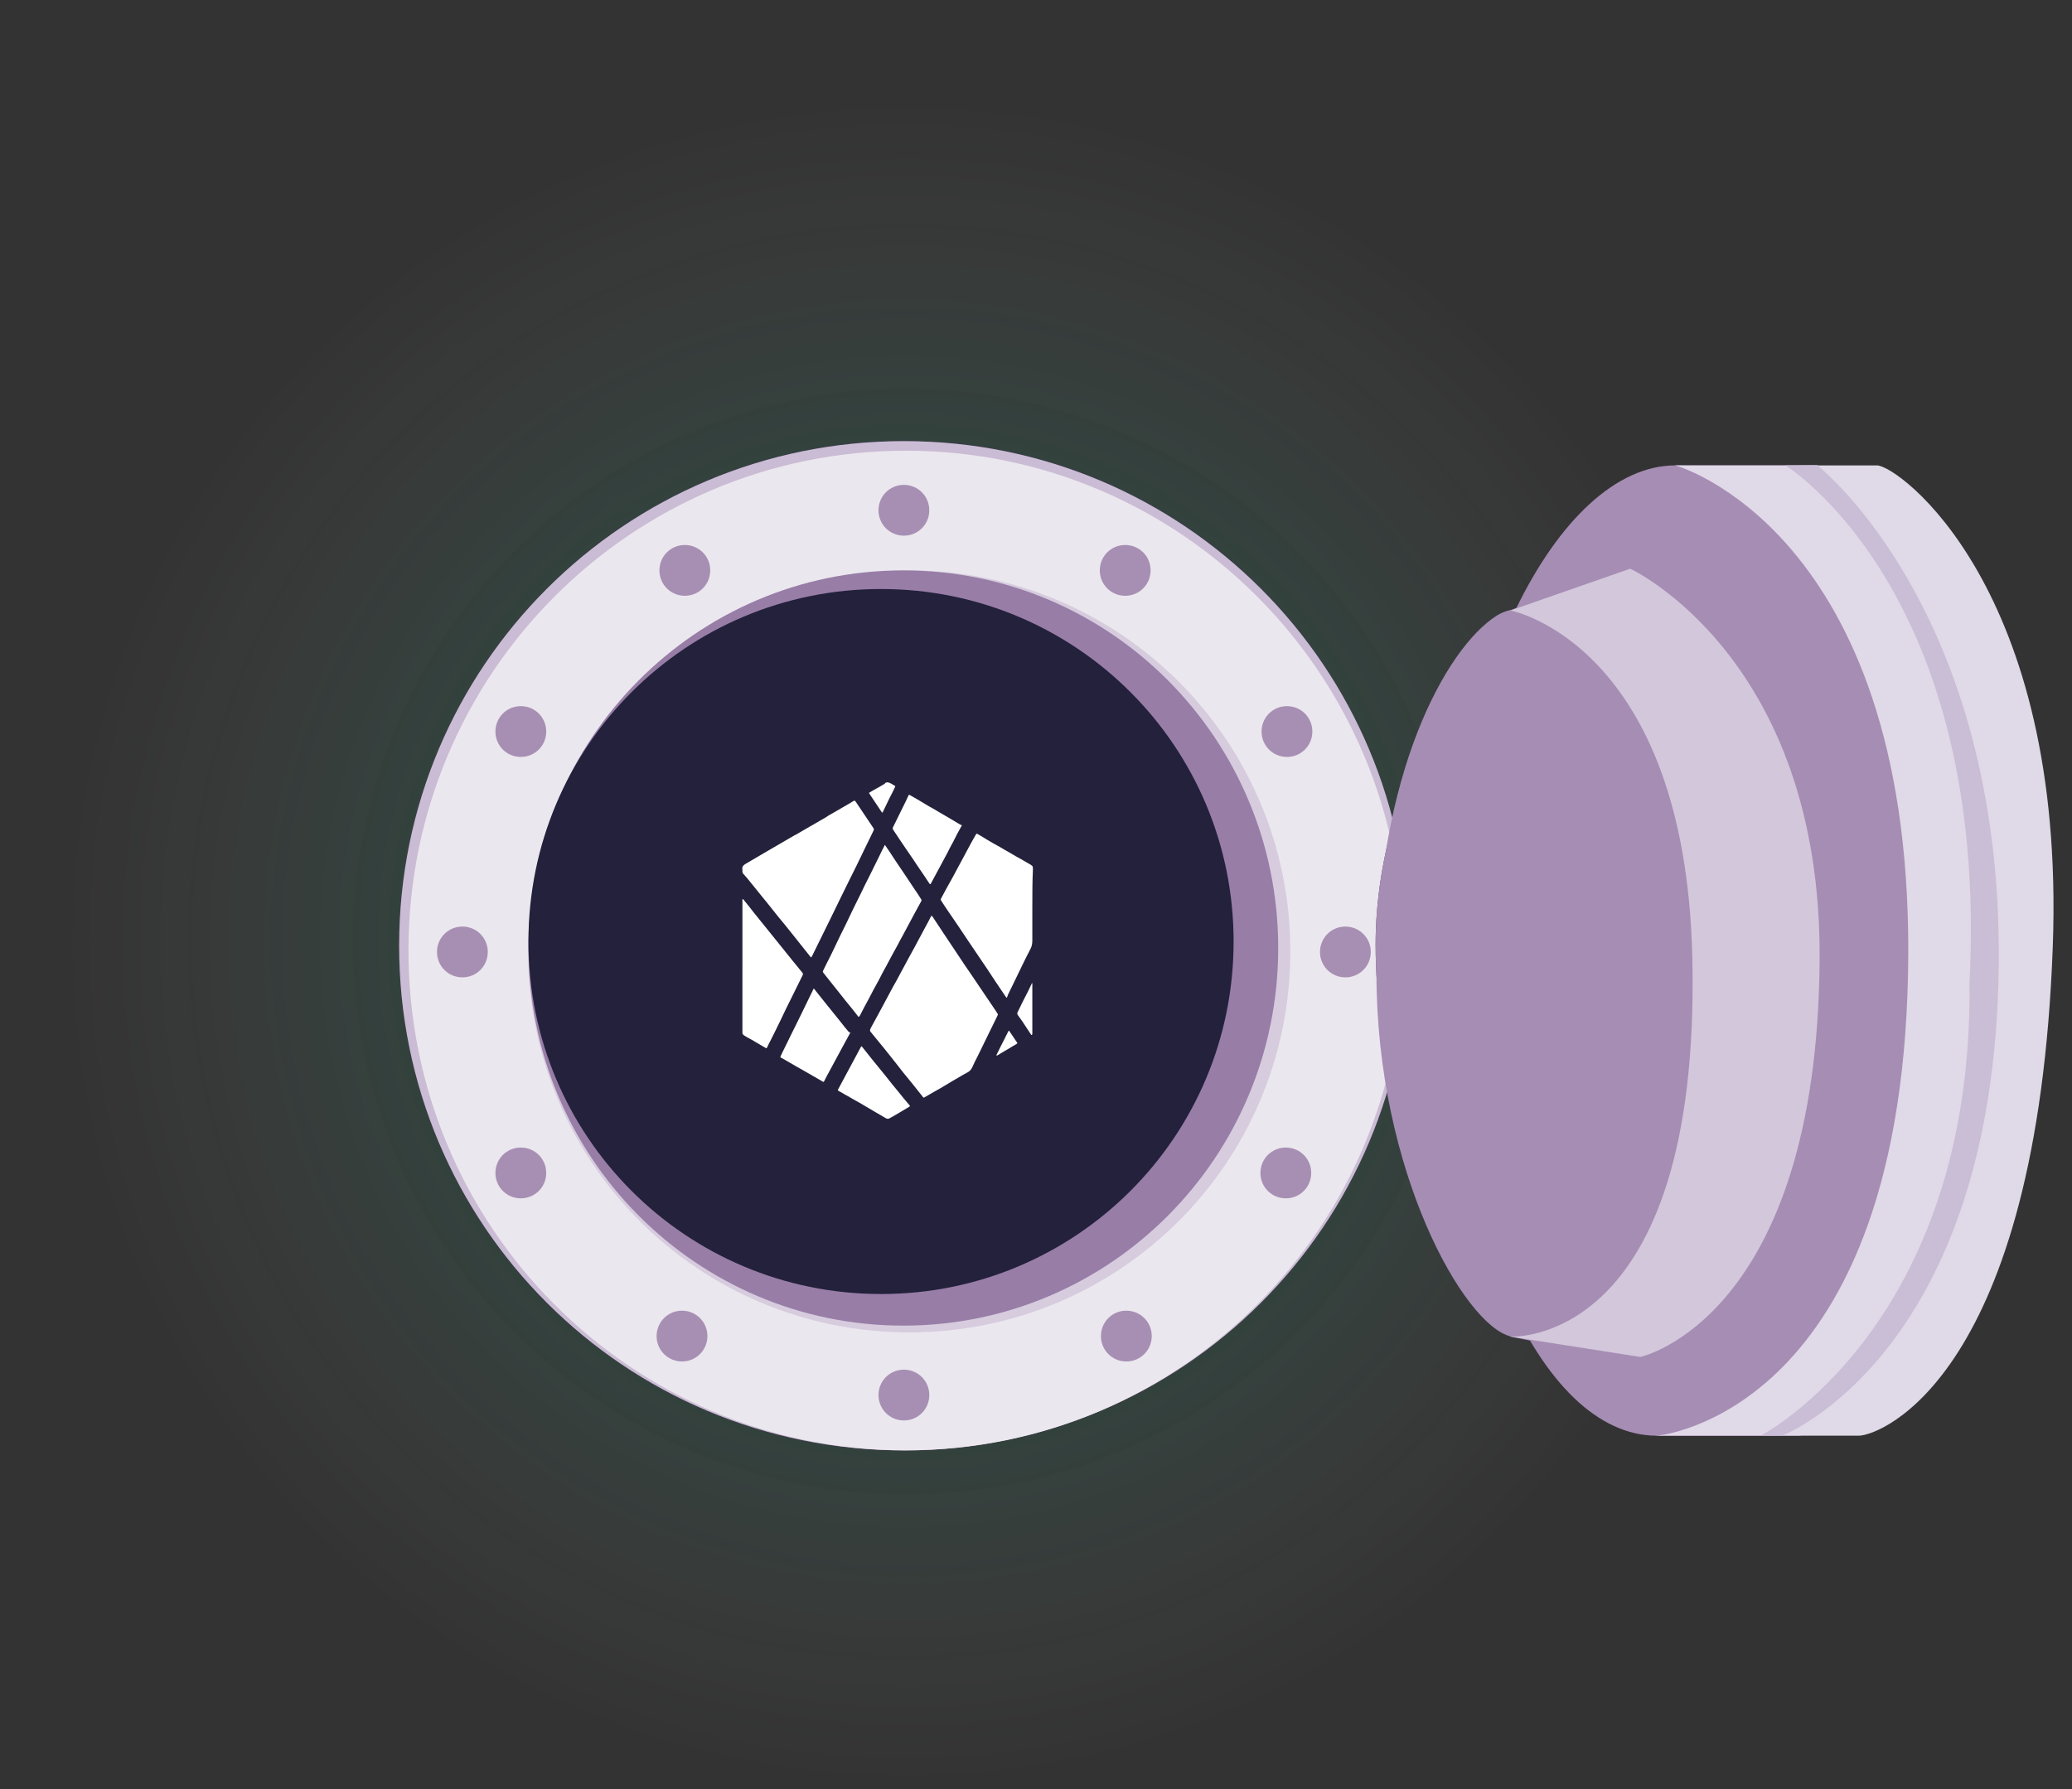 <svg version="1.2" xmlns="http://www.w3.org/2000/svg" viewBox="0 0 734 634" width="734" height="634">
	<rect x="0" y="0" width="734" height="634" fill="#333333" stroke="none"/>
	<title>vault_banner-svg</title>
	<defs>
		<radialGradient id="g1" cx="320.9" cy="333.6" r="372.7" gradientUnits="userSpaceOnUse">
			<stop offset=".4" stop-color="#00e4a2"/>
			<stop offset=".8" stop-color="#ffffff" stop-opacity="0"/>
		</radialGradient>
	</defs>
	<style>
		.s0 { opacity: .1;fill: url(#g1) } 
		.s1 { fill: #633778 } 
		.s2 { fill: #cabcd4 } 
		.s3 { fill: #ebe7ee } 
		.s4 { fill: #d6ccde } 
		.s5 { fill: #987da7 } 
		.s6 { fill: #23213b } 
		.s7 { fill: #a68db4 } 
		.s8 { fill: #e0d9e7 } 
		.s9 { fill: #d3c7db } 
		.s10 { fill: #cabdd6 } 
		.s11 { fill: #ffffff } 
	</style>
	<g id="Layer_6">
	</g>
	<g id="Layer_7">
		<path id="Layer" class="s0" d="m721.2 307.9c29.3 261.8-155.8 379.7-425.8 363.5c-134-8.1-355.3-272.7-375.1-323.8c-29.7-76.9 181.7-324.3 369.9-350.4c149.7-20.8 404.1 69.7 431 310.7z" />
	</g>
	<g id="vault">
		<g id="Layer">
			<g id="Layer">
				<path id="Layer" class="s1" d="m320.2 513.9c-98.9 0-178.8-79.9-178.8-178.8c0-98.9 79.9-178.8 178.8-178.8c98.9 0 178.8 79.9 178.8 178.8c0 98.9-79.9 178.8-178.8 178.8z" />
			</g>
		</g>
		<g id="Layer">
			<g id="Layer">
				<path id="Layer" class="s2" d="m320.2 513.9c-98.9 0-178.8-79.9-178.8-178.8c0-98.9 79.9-178.8 178.8-178.8c98.9 0 178.8 79.9 178.8 178.8c0 98.9-79.9 178.8-178.8 178.8z" />
			</g>
			<path id="Layer" class="s3" d="m320.9 513.9c-97.4 0-176.2-79.2-176.2-177.1c0-97.9 78.8-177.1 176.2-177.1c97.4 0 176.2 79.2 176.2 177.1c0 97.9-78.8 177.1-176.2 177.1z" />
			<path id="Layer" class="s4" d="m322.1 472.1c-74.7 0-135-60.3-135-135c0-74.7 60.3-135 135-135c74.7 0 135 60.3 135 135c0 74.7-60.3 135-135 135z" />
			<path id="Layer" class="s5" d="m320 469.7c-73.4 0-132.8-59.8-132.8-133.8c0-74 59.4-133.8 132.8-133.8c73.4 0 132.8 59.8 132.8 133.8c0 74-59.4 133.8-132.8 133.8z" />
		</g>
		<path id="Layer" class="s6" d="m312.1 458.5c-69.1 0-124.9-55.8-124.9-124.9c0-69.1 55.8-124.9 124.9-124.9c69.1 0 124.9 55.8 124.9 124.9c0 69.1-55.8 124.9-124.9 124.9z" />
		<g id="Layer">
			<g id="Layer">
				<path id="Layer" class="s1" d="m721.5 335.9c-5.2 105.1-65.8 168-65.8 168l-18.2 4.8h-8h-42.4c0 0-22-6.8-42.6-33.2l-9.4-1.9c0 0-47.8-61.8-47.8-138.9c0-63.9 42.8-116.4 42.8-116.4l12.6-5.2c23.6-37.3 50.8-48.2 50.8-48.2h39h11.1l19.1 2.4c0 0 64.2 53.3 58.8 168.6z" />
			</g>
		</g>
		<g id="Layer">
			<path id="Layer" class="s7" d="m721.4 335.9c-5.1 105.1-67 167.9-67 167.9l-16.9 4.9h-8h-42.4c0 0-22-6.8-42.6-33.2l-9.4-1.9c0 0-47.8-61.8-47.8-138.9c0-63.9 42.8-116.4 42.8-116.4l12.6-5.2c23.6-37.3 50.8-48.2 50.8-48.2h39h11.1l18.9 2.7c0 0 64.4 53.1 58.9 168.3z" />
			<path id="Layer" class="s7" d="m599.5 341.2c0 70.4-35.2 139.2-64.4 132.3c-16.4-3.9-47.5-58.5-47.5-128.6c0-70.1 24.4-115.1 42.5-126.7c25.4-16.1 69.4 52.9 69.4 123z" />
			<path id="Layer" class="s7" d="m662.7 337.6c0 94.9-34.1 171.1-75.8 171.1c-41.7 0-75-76.2-75-171.1c0-94.9 39.9-172.7 81.6-172.7c41.7 0 69.2 77.8 69.2 172.7z" />
			<path id="Layer" class="s8" d="m727.2 335.2c-5.5 151.9-60.8 173.5-68.8 173.5h-71.4c0 0 88.6-7.4 89-171.4c0.3-149.5-82.5-172.4-82.5-172.4h71.4c7.6 0 66.9 43.5 62.3 170.3z" />
			<path id="Layer" class="s9" d="m644.6 339.8c-0.8 127.4-63.5 141-63.5 141l-46-7.2c0 0 67.5 3.9 64.4-134.2c-2.5-111.3-64.4-123.1-64.4-123.1l42.4-14.8c0 0 67.7 31.3 67.1 138.3z" />
			<path id="Layer" class="s10" d="m643.7 164.8c0 0 68.2 53.2 64.2 184.4c-4 131.4-76.4 159.4-76.4 159.4h-7.6c0 0 75.1-39 73.8-160.4c7.1-138.9-65.2-183.3-65.2-183.3z" />
		</g>
		<g id="Layer" style="opacity: .5">
			<g id="Layer">
				<path id="Layer" class="s1" d="m320.2 189.8c-5 0-9-4-9-9c0-5 4-9 9-9c5 0 9 4 9 9c0 5-4 9-9 9z" />
				<path id="Layer" class="s1" d="m242.6 211.1c-5 0-9-4-9-9c0-5 4-9 9-9c5 0 9 4 9 9c0 5-4 9-9 9z" />
				<path id="Layer" class="s1" d="m184.5 268.2c-5 0-9-4-9-9c0-5 4-9 9-9c5 0 9 4 9 9c0 5-4 9-9 9z" />
				<path id="Layer" class="s1" d="m163.8 346.3c-5 0-9-4-9-9c0-5 4-9 9-9c5 0 9 4 9 9c0 5-4 9-9 9z" />
				<path id="Layer" class="s1" d="m184.5 424.6c-5 0-9-4-9-9c0-5 4-9 9-9c5 0 9 4 9 9c0 5-4 9-9 9z" />
				<path id="Layer" class="s1" d="m241.6 482.4c-5 0-9-4-9-9c0-5 4-9 9-9c5 0 9 4 9 9c0 5-4 9-9 9z" />
				<path id="Layer" class="s1" d="m320.2 503.3c-5 0-9-4-9-9c0-5 4-9 9-9c5 0 9 4 9 9c0 5-4 9-9 9z" />
				<path id="Layer" class="s1" d="m399 482.4c-5 0-9-4-9-9c0-5 4-9 9-9c5 0 9 4 9 9c0 5-4 9-9 9z" />
				<path id="Layer" class="s1" d="m455.5 424.6c-5 0-9-4-9-9c0-5 4-9 9-9c5 0 9 4 9 9c0 5-4 9-9 9z" />
				<path id="Layer" class="s1" d="m476.6 346.3c-5 0-9-4-9-9c0-5 4-9 9-9c5 0 9 4 9 9c0 5-4 9-9 9z" />
				<path id="Layer" class="s1" d="m455.9 268.2c-5 0-9-4-9-9c0-5 4-9 9-9c5 0 9 4 9 9c0 5-4 9-9 9z" />
				<path id="Layer" class="s1" d="m398.6 211.1c-5 0-9-4-9-9c0-5 4-9 9-9c5 0 9 4 9 9c0 5-4 9-9 9z" />
			</g>
		</g>
	</g>
	<g id="Layer_4">
		<g id="Layer">
			<path id="Layer" class="s11" d="m353.5 359.5c-0.1 0.3-0.3 0.6-0.4 0.9c-0.9 1.8-1.8 3.6-2.7 5.5c-1.3 2.7-2.7 5.5-4 8.2c-0.7 1.4-1.4 2.7-2 4.1c-0.4 0.8-0.9 1.4-1.7 1.8c-1 0.5-2 1.1-3 1.7c-1.5 0.9-3 1.7-4.4 2.6c-1.5 0.9-3 1.8-4.5 2.6c-1 0.6-2.1 1.2-3.1 1.8c-0.5 0.3-0.6 0.3-0.9-0.2c-1.3-1.6-2.6-3.3-3.9-4.9c-1.9-2.3-3.8-4.6-5.6-7c-1.3-1.6-2.6-3.3-3.9-4.9c-1.5-1.8-3-3.7-4.5-5.5c-0.1-0.1-0.2-0.3-0.3-0.4c-0.6-0.5-0.4-1-0.1-1.6c1-1.8 2-3.7 3-5.5c1.2-2.3 2.5-4.6 3.7-6.9c0.7-1.3 1.4-2.7 2.2-4c1.4-2.7 2.9-5.3 4.3-8c0.8-1.4 1.5-2.8 2.3-4.2c1.3-2.4 2.5-4.7 3.8-7.1c0.7-1.3 1.4-2.5 2-3.8c0.2-0.3 0.2-0.3 0.5 0c1.3 2 2.6 3.9 3.9 5.9q2.1 3.2 4.2 6.3c2 3.1 4.1 6.1 6.2 9.2q3.8 5.6 7.5 11.1c0.4 0.6 0.9 1.3 1.3 2c0.1 0.1 0.2 0.2 0.1 0.3z" />
			<path id="Layer" class="s11" d="m263 308c-0.2-0.9 0.3-1.4 1.1-1.9c2.1-1.2 4.2-2.5 6.3-3.7c1.8-1.1 3.7-2.1 5.5-3.2q1.8-1 3.6-2.1c1-0.6 2.1-1.2 3.2-1.8c1.4-0.8 2.9-1.7 4.3-2.5c1.2-0.7 2.5-1.4 3.8-2.2c1-0.5 1.9-1.1 2.8-1.7c0.9-0.5 1.9-1.1 2.8-1.6c1.7-1 3.3-1.9 5-2.9c0.3-0.2 0.6-0.4 1-0.6c0.3-0.2 0.5-0.1 0.7 0.2c2.1 3.1 4.2 6.3 6.3 9.4c0.2 0.3 0.2 0.5 0.1 0.8c-1.2 2.5-2.4 4.9-3.6 7.4c-1.6 3.4-3.3 6.8-5 10.2c-1.1 2.2-2.1 4.3-3.2 6.5c-1.2 2.5-2.4 5-3.6 7.4c-1.1 2.2-2.2 4.5-3.3 6.7c-1.1 2.2-2.1 4.3-3.2 6.5c-0.2 0.4-0.3 0.4-0.6 0c-2.2-2.8-4.4-5.5-6.6-8.3c-1.6-2-3.2-4-4.8-5.9c-2.2-2.8-4.4-5.5-6.6-8.2c-1.4-1.7-2.8-3.5-4.2-5.2c-0.5-0.5-0.9-1.1-1.4-1.6c-0.5-0.4-0.4-1-0.4-1.7z" />
			<path id="Layer" class="s11" d="m365.7 321q0 6.1 0 12.3c0 1.1-0.2 2.1-0.7 3c-1.1 2.1-2.1 4.1-3.1 6.2q-2.4 5-4.8 9.9c-0.1 0.2-0.2 0.5-0.3 0.8c0 0.1-0.1 0.3-0.2 0.3c-0.1 0-0.2-0.1-0.2-0.2c-0.2-0.2-0.3-0.4-0.5-0.7c-2.1-3.1-4.2-6.2-6.2-9.3c-2.2-3.3-4.5-6.6-6.7-9.9c-2.4-3.6-4.8-7.2-7.3-10.8c-0.8-1.1-1.5-2.3-2.3-3.5c-0.2-0.3-0.2-0.5 0-0.8c1.3-2.4 2.6-4.9 4-7.3c1.7-3.2 3.4-6.3 5.1-9.5c1-1.9 2.1-3.9 3.2-5.8c0.2-0.3 0.3-0.4 0.6-0.2c1.2 0.7 2.4 1.4 3.5 2.1c1.5 0.9 2.9 1.7 4.4 2.5c1.2 0.7 2.5 1.5 3.8 2.2c1.2 0.7 2.3 1.4 3.5 2c1 0.6 2.1 1.2 3.1 1.8c0.3 0.1 0.5 0.3 0.8 0.5c0.4 0.2 0.5 0.6 0.5 1q0 0.3 0 0.6c-0.2 4.2-0.2 8.5-0.2 12.8z" />
			<path id="Layer" class="s11" d="m304.1 360.3c-0.1-0.1-0.2-0.2-0.3-0.4c-0.6-0.8-1.2-1.5-1.8-2.3c-1.8-2.2-3.6-4.4-5.3-6.6c-1.3-1.6-2.6-3.3-3.9-4.9c-0.4-0.5-0.7-0.9-1.1-1.4c-0.2-0.2-0.3-0.5-0.1-0.8q1.3-2.7 2.7-5.4q1.8-3.7 3.6-7.5c1.2-2.4 2.4-4.8 3.5-7.2c1-2.1 2.1-4.3 3.2-6.5c1.2-2.5 2.4-5 3.7-7.5c1.1-2.3 2.3-4.6 3.4-6.9q0.7-1.5 1.5-3c0 0 0.1-0.1 0.1-0.2c0.2-0.4 0.2-0.4 0.4 0c1.1 1.6 2.2 3.2 3.2 4.8c2.3 3.4 4.6 6.8 6.9 10.3c0.9 1.3 1.7 2.5 2.5 3.8c0.2 0.3 0.2 0.5 0 0.8c-0.8 1.5-1.6 2.9-2.4 4.4c-1.3 2.4-2.5 4.7-3.8 7.1c-0.8 1.4-1.5 2.8-2.2 4.1q-2 3.6-3.9 7.2c-0.9 1.6-1.8 3.3-2.6 4.9c-1.3 2.4-2.6 4.7-3.8 7.1c-1 1.8-1.9 3.5-2.8 5.3q-0.2 0.3-0.3 0.6c-0.2 0-0.3 0.1-0.4 0.2z" />
			<path id="Layer" class="s11" d="m263 342.5q0-11.7 0-23.4c0-0.2-0.1-0.5 0.1-0.5c0.2-0.1 0.3 0.2 0.4 0.3c1.2 1.5 2.4 2.9 3.5 4.4c1.5 1.9 3.1 3.8 4.6 5.7c1.8 2.2 3.6 4.5 5.4 6.7c1.2 1.5 2.5 3.1 3.7 4.6c1.2 1.4 2.3 2.9 3.5 4.3c0.3 0.3 0.3 0.6 0.1 1c-1.4 2.8-2.7 5.5-4.1 8.3c-1.2 2.4-2.4 4.8-3.5 7.2c-1.2 2.4-2.3 4.8-3.5 7.1q-0.8 1.5-1.5 3c-0.1 0.2-0.2 0.3-0.5 0.1c-1.1-0.7-2.3-1.3-3.4-2c-1-0.6-2-1.2-3-1.7c-0.5-0.3-0.9-0.5-1.3-0.8c-0.3-0.2-0.5-0.5-0.5-0.9c0-0.2 0-0.3 0-0.5c0-7.6 0-15.3 0-22.9z" />
			<path id="Layer" class="s11" d="m301.2 365.9c0 0.1-0.1 0.2-0.2 0.4c-1 1.8-2 3.7-3 5.5q-2.1 3.9-4.2 7.8c-0.6 1.1-1.2 2.2-1.8 3.4c-0.2 0.4-0.3 0.4-0.6 0.2c-1.3-0.7-2.5-1.5-3.8-2.2q-1.1-0.6-2.1-1.2c-1-0.6-2-1.1-3-1.7c-1.7-1-3.3-1.9-5-2.9c-0.2-0.1-0.5-0.3-0.8-0.4c-0.2-0.1-0.3-0.3-0.2-0.5c0.3-0.6 0.5-1.1 0.8-1.7c1-2 1.9-3.9 2.9-5.9c1.2-2.5 2.5-5 3.7-7.5c1.1-2.3 2.3-4.7 3.4-7c0.3-0.6 0.6-1.1 0.8-1.7c0.1-0.3 0.3-0.2 0.4 0c1.3 1.6 2.6 3.3 3.9 4.9c1.7 2.1 3.3 4.1 5 6.2c1.1 1.4 2.2 2.8 3.4 4.2c0.3-0.2 0.3-0.1 0.4 0.1z" />
			<path id="Layer" class="s11" d="m340.7 292.5c0 0 0 0.1-0.1 0.2c-1 1.8-2 3.6-2.9 5.5c-0.8 1.4-1.5 2.8-2.2 4.2c-1.4 2.7-2.9 5.3-4.3 8c-0.5 0.9-0.9 1.7-1.4 2.6c-0.2 0.4-0.3 0.4-0.6 0c-1.2-1.9-2.5-3.7-3.7-5.5c-1.5-2.2-2.9-4.4-4.4-6.5c-1.6-2.3-3.1-4.6-4.7-7c-0.2-0.3-0.2-0.5-0.1-0.8c1.1-2.2 2.2-4.4 3.3-6.7c0.8-1.5 1.5-3.1 2.2-4.6c0.1-0.3 0.3-0.3 0.5-0.2c2.3 1.3 4.5 2.6 6.8 4c1.3 0.7 2.5 1.4 3.8 2.2c2.3 1.3 4.6 2.7 6.8 4c0.2 0.1 0.5 0.3 0.7 0.4c0.2 0 0.3 0 0.3 0.2z" />
			<path id="Layer" class="s11" d="m314.4 396.4c-0.2 0-0.4-0.1-0.6-0.2q-1.8-1-3.6-2.1c-1.3-0.8-2.6-1.5-3.9-2.3c-1.2-0.7-2.3-1.4-3.5-2c-1.2-0.7-2.4-1.4-3.7-2.1c-0.6-0.4-1.2-0.7-1.9-1.1c-0.5-0.3-0.5-0.3-0.2-0.8c1.2-2.3 2.5-4.6 3.7-6.9c0.9-1.7 1.9-3.5 2.8-5.2c0.5-1 1-1.9 1.5-2.8c0.1-0.2 0.2-0.2 0.4 0c1.2 1.5 2.3 2.9 3.5 4.4c1.6 2 3.2 3.9 4.8 5.9c1.5 1.9 3 3.8 4.6 5.7c1.2 1.5 2.5 3.1 3.8 4.6c0.3 0.4 0.4 0.4-0.1 0.7q-1.5 0.9-3 1.8c-1 0.6-1.9 1.1-2.9 1.7c-0.5 0.2-0.9 0.6-1.4 0.7q-0.3-0.1-0.3 0z" />
			<path id="Layer" class="s11" d="m365.7 357.3c0 2.8 0 5.6 0 8.5q0 0.3 0 0.6c0 0.1-0.1 0.2-0.2 0.3c-0.1 0.1-0.2-0.1-0.3-0.2q-0.6-0.9-1.2-1.8c-1.1-1.7-2.2-3.4-3.4-5c-0.3-0.4-0.3-0.7-0.1-1.1c1.2-2.5 2.4-4.9 3.7-7.4c0.4-0.8 0.8-1.7 1.2-2.5c0-0.1 0.1-0.3 0.2-0.3c0.2 0 0.1 0.2 0.1 0.4c0 2.7 0 5.4 0 8.2q0 0 0 0.3z" />
			<path id="Layer" class="s11" d="m314.4 277.2c0.5 0 0.9 0.3 1.4 0.5c0.3 0.2 0.6 0.4 1 0.6c0.4 0.2 0.4 0.3 0.2 0.7c-0.6 1.3-1.2 2.5-1.9 3.8c-0.8 1.6-1.5 3.2-2.3 4.8c0 0.1-0.1 0.2-0.2 0.3c-0.2 0-0.2-0.1-0.3-0.2q-2.1-3.1-4.2-6.3c-0.3-0.4-0.3-0.5 0.1-0.7c1-0.6 2-1.2 3-1.7c0.7-0.4 1.5-0.9 2.2-1.3c0.2-0.4 0.6-0.5 1-0.5z" />
			<path id="Layer" class="s11" d="m360.4 369.5c0 0.2-0.2 0.3-0.3 0.4c-1.7 1-3.5 2.1-5.2 3.1q-0.8 0.5-1.5 0.9c-0.1 0-0.2 0.2-0.4 0c-0.1-0.1 0-0.2 0.1-0.3q1.3-2.7 2.7-5.4c0.5-0.9 0.9-1.9 1.4-2.8c0.2-0.3 0.2-0.3 0.4 0c0.9 1.3 1.8 2.7 2.7 4c0 0 0 0.1 0.1 0.1z" />
		</g>
	</g>
</svg>